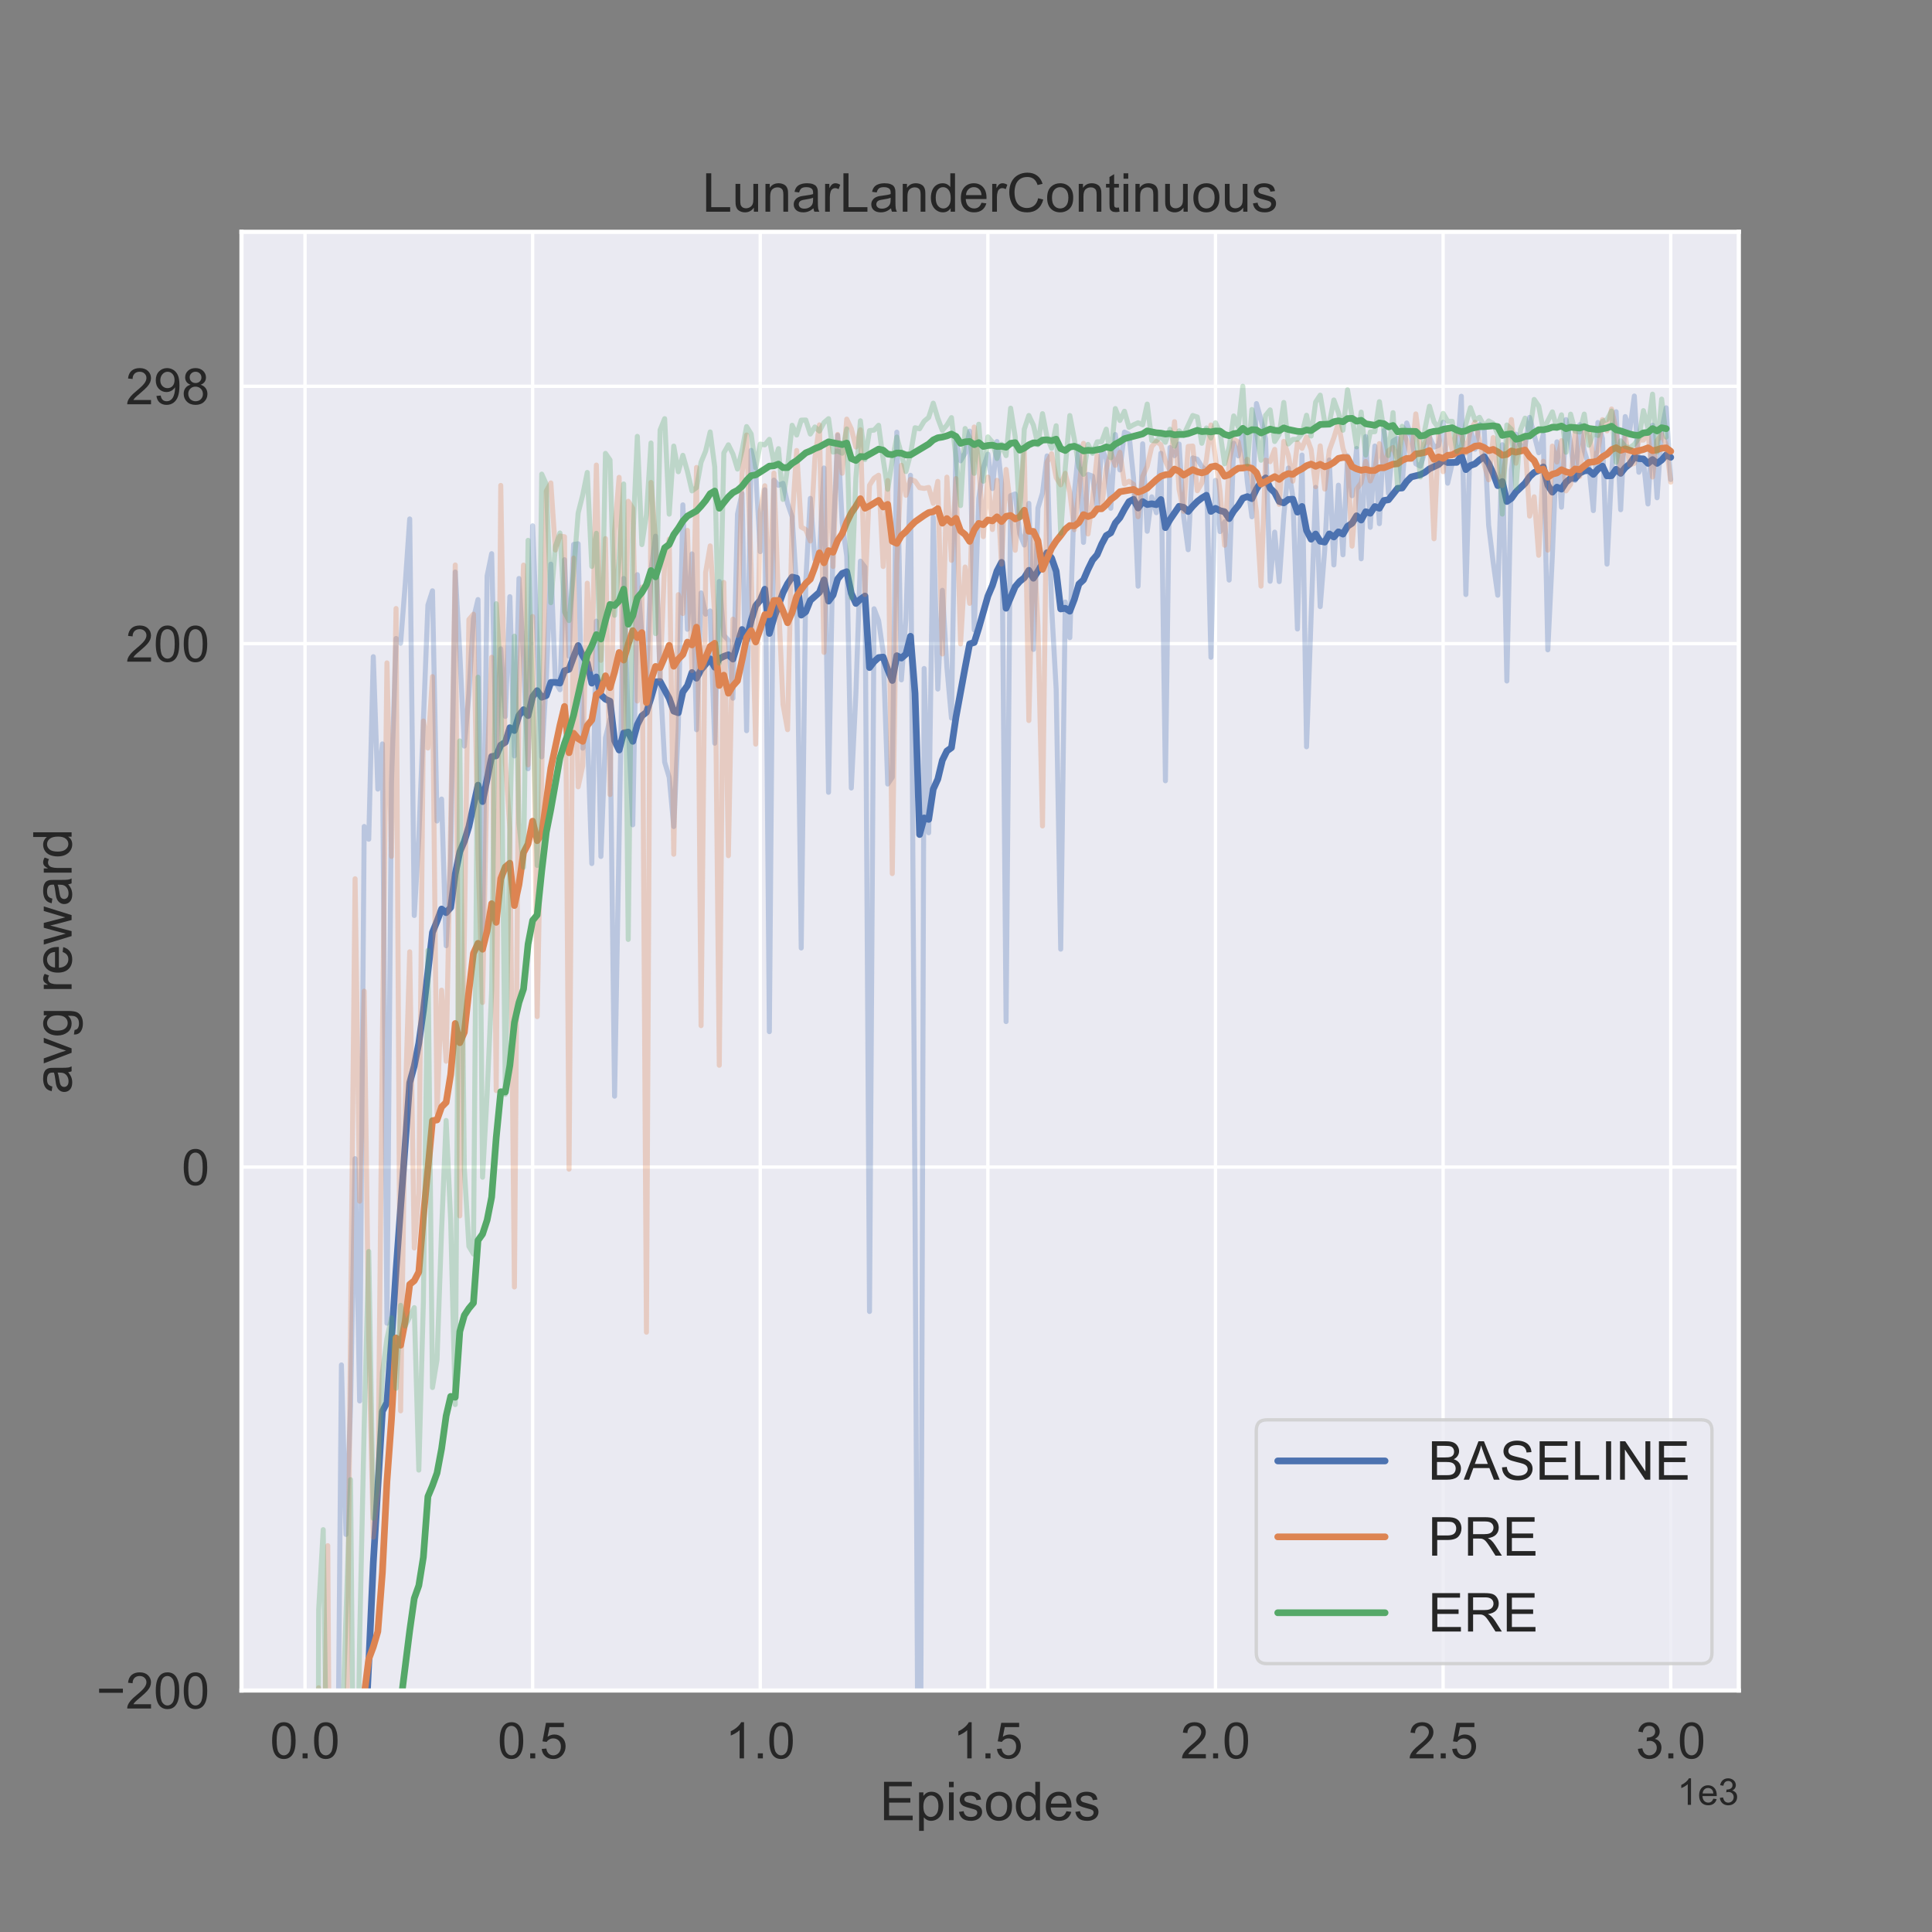 <?xml version="1.0" encoding="utf-8" standalone="no"?>
<!DOCTYPE svg PUBLIC "-//W3C//DTD SVG 1.1//EN"
  "http://www.w3.org/Graphics/SVG/1.1/DTD/svg11.dtd">
<!-- Created with matplotlib (https://matplotlib.org/) -->
<svg height="576pt" version="1.1" viewBox="0 0 576 576" width="576pt" xmlns="http://www.w3.org/2000/svg" xmlns:xlink="http://www.w3.org/1999/xlink">
 <rect x="0" y="0" width="576" height="576" fill="#808080" stroke="none"/>
 <defs>
  <style type="text/css">*{stroke-linecap:butt;stroke-linejoin:round;}</style>
 </defs>
 <g id="figure_1">
  <g id="patch_1">
   <path d="M 0 576 
L 576 576 
L 576 0 
L 0 0 
z
" style="fill:none;"/>
  </g>
  <g id="axes_1">
   <g id="patch_2">
    <path d="M 72 504 
L 518.4 504 
L 518.4 69.12 
L 72 69.12 
z
" style="fill:#eaeaf2;"/>
   </g>
   <g id="matplotlib.axis_1">
    <g id="xtick_1">
     <g id="line2d_1">
      <path clip-path="url(#p9c6b7e3c47)" d="M 90.934 504 
L 90.934 69.12 
" style="fill:none;stroke:#ffffff;stroke-linecap:round;"/>
     </g>
     <g id="text_1">
      <!-- 0.0 -->
      <g style="fill:#262626;" transform="translate(80.509 524.237)scale(0.15 -0.15)">
       <defs>
        <path d="M 4.156 35.297 
Q 4.156 48 6.766 55.734 
Q 9.375 63.484 14.516 67.672 
Q 19.672 71.875 27.484 71.875 
Q 33.25 71.875 37.594 69.547 
Q 41.938 67.234 44.766 62.859 
Q 47.609 58.5 49.219 52.219 
Q 50.828 45.953 50.828 35.297 
Q 50.828 22.703 48.234 14.969 
Q 45.656 7.234 40.5 3 
Q 35.359 -1.219 27.484 -1.219 
Q 17.141 -1.219 11.234 6.203 
Q 4.156 15.141 4.156 35.297 
z
M 13.188 35.297 
Q 13.188 17.672 17.312 11.828 
Q 21.438 6 27.484 6 
Q 33.547 6 37.672 11.859 
Q 41.797 17.719 41.797 35.297 
Q 41.797 52.984 37.672 58.781 
Q 33.547 64.594 27.391 64.594 
Q 21.344 64.594 17.719 59.469 
Q 13.188 52.938 13.188 35.297 
z
" id="ArialMT-48"/>
        <path d="M 9.078 0 
L 9.078 10.016 
L 19.094 10.016 
L 19.094 0 
z
" id="ArialMT-46"/>
       </defs>
       <use xlink:href="#ArialMT-48"/>
       <use x="55.615" xlink:href="#ArialMT-46"/>
       <use x="83.398" xlink:href="#ArialMT-48"/>
      </g>
     </g>
    </g>
    <g id="xtick_2">
     <g id="line2d_2">
      <path clip-path="url(#p9c6b7e3c47)" d="M 158.796 504 
L 158.796 69.12 
" style="fill:none;stroke:#ffffff;stroke-linecap:round;"/>
     </g>
     <g id="text_2">
      <!-- 0.5 -->
      <g style="fill:#262626;" transform="translate(148.371 524.237)scale(0.15 -0.15)">
       <defs>
        <path d="M 4.156 18.75 
L 13.375 19.531 
Q 14.406 12.797 18.141 9.391 
Q 21.875 6 27.156 6 
Q 33.5 6 37.891 10.781 
Q 42.281 15.578 42.281 23.484 
Q 42.281 31 38.062 35.344 
Q 33.844 39.703 27 39.703 
Q 22.75 39.703 19.328 37.766 
Q 15.922 35.844 13.969 32.766 
L 5.719 33.844 
L 12.641 70.609 
L 48.25 70.609 
L 48.25 62.203 
L 19.672 62.203 
L 15.828 42.969 
Q 22.266 47.469 29.344 47.469 
Q 38.719 47.469 45.156 40.969 
Q 51.609 34.469 51.609 24.266 
Q 51.609 14.547 45.953 7.469 
Q 39.062 -1.219 27.156 -1.219 
Q 17.391 -1.219 11.203 4.25 
Q 5.031 9.719 4.156 18.75 
z
" id="ArialMT-53"/>
       </defs>
       <use xlink:href="#ArialMT-48"/>
       <use x="55.615" xlink:href="#ArialMT-46"/>
       <use x="83.398" xlink:href="#ArialMT-53"/>
      </g>
     </g>
    </g>
    <g id="xtick_3">
     <g id="line2d_3">
      <path clip-path="url(#p9c6b7e3c47)" d="M 226.659 504 
L 226.659 69.12 
" style="fill:none;stroke:#ffffff;stroke-linecap:round;"/>
     </g>
     <g id="text_3">
      <!-- 1.0 -->
      <g style="fill:#262626;" transform="translate(216.234 524.237)scale(0.15 -0.15)">
       <defs>
        <path d="M 37.25 0 
L 28.469 0 
L 28.469 56 
Q 25.297 52.984 20.141 49.953 
Q 14.984 46.922 10.891 45.406 
L 10.891 53.906 
Q 18.266 57.375 23.781 62.297 
Q 29.297 67.234 31.594 71.875 
L 37.25 71.875 
z
" id="ArialMT-49"/>
       </defs>
       <use xlink:href="#ArialMT-49"/>
       <use x="55.615" xlink:href="#ArialMT-46"/>
       <use x="83.398" xlink:href="#ArialMT-48"/>
      </g>
     </g>
    </g>
    <g id="xtick_4">
     <g id="line2d_4">
      <path clip-path="url(#p9c6b7e3c47)" d="M 294.521 504 
L 294.521 69.12 
" style="fill:none;stroke:#ffffff;stroke-linecap:round;"/>
     </g>
     <g id="text_4">
      <!-- 1.5 -->
      <g style="fill:#262626;" transform="translate(284.096 524.237)scale(0.15 -0.15)">
       <use xlink:href="#ArialMT-49"/>
       <use x="55.615" xlink:href="#ArialMT-46"/>
       <use x="83.398" xlink:href="#ArialMT-53"/>
      </g>
     </g>
    </g>
    <g id="xtick_5">
     <g id="line2d_5">
      <path clip-path="url(#p9c6b7e3c47)" d="M 362.384 504 
L 362.384 69.12 
" style="fill:none;stroke:#ffffff;stroke-linecap:round;"/>
     </g>
     <g id="text_5">
      <!-- 2.0 -->
      <g style="fill:#262626;" transform="translate(351.959 524.237)scale(0.15 -0.15)">
       <defs>
        <path d="M 50.344 8.453 
L 50.344 0 
L 3.031 0 
Q 2.938 3.172 4.047 6.109 
Q 5.859 10.938 9.828 15.625 
Q 13.812 20.312 21.344 26.469 
Q 33.016 36.031 37.109 41.625 
Q 41.219 47.219 41.219 52.203 
Q 41.219 57.422 37.469 61 
Q 33.734 64.594 27.734 64.594 
Q 21.391 64.594 17.578 60.781 
Q 13.766 56.984 13.719 50.25 
L 4.688 51.172 
Q 5.609 61.281 11.656 66.578 
Q 17.719 71.875 27.938 71.875 
Q 38.234 71.875 44.234 66.156 
Q 50.25 60.453 50.25 52 
Q 50.25 47.703 48.484 43.547 
Q 46.734 39.406 42.656 34.812 
Q 38.578 30.219 29.109 22.219 
Q 21.188 15.578 18.938 13.203 
Q 16.703 10.844 15.234 8.453 
z
" id="ArialMT-50"/>
       </defs>
       <use xlink:href="#ArialMT-50"/>
       <use x="55.615" xlink:href="#ArialMT-46"/>
       <use x="83.398" xlink:href="#ArialMT-48"/>
      </g>
     </g>
    </g>
    <g id="xtick_6">
     <g id="line2d_6">
      <path clip-path="url(#p9c6b7e3c47)" d="M 430.247 504 
L 430.247 69.12 
" style="fill:none;stroke:#ffffff;stroke-linecap:round;"/>
     </g>
     <g id="text_6">
      <!-- 2.5 -->
      <g style="fill:#262626;" transform="translate(419.822 524.237)scale(0.15 -0.15)">
       <use xlink:href="#ArialMT-50"/>
       <use x="55.615" xlink:href="#ArialMT-46"/>
       <use x="83.398" xlink:href="#ArialMT-53"/>
      </g>
     </g>
    </g>
    <g id="xtick_7">
     <g id="line2d_7">
      <path clip-path="url(#p9c6b7e3c47)" d="M 498.109 504 
L 498.109 69.12 
" style="fill:none;stroke:#ffffff;stroke-linecap:round;"/>
     </g>
     <g id="text_7">
      <!-- 3.0 -->
      <g style="fill:#262626;" transform="translate(487.684 524.237)scale(0.15 -0.15)">
       <defs>
        <path d="M 4.203 18.891 
L 12.984 20.062 
Q 14.5 12.594 18.141 9.297 
Q 21.781 6 27 6 
Q 33.203 6 37.469 10.297 
Q 41.75 14.594 41.75 20.953 
Q 41.75 27 37.797 30.922 
Q 33.844 34.859 27.734 34.859 
Q 25.25 34.859 21.531 33.891 
L 22.516 41.609 
Q 23.391 41.5 23.922 41.5 
Q 29.547 41.5 34.031 44.422 
Q 38.531 47.359 38.531 53.469 
Q 38.531 58.297 35.25 61.469 
Q 31.984 64.656 26.812 64.656 
Q 21.688 64.656 18.266 61.422 
Q 14.844 58.203 13.875 51.766 
L 5.078 53.328 
Q 6.688 62.156 12.391 67.016 
Q 18.109 71.875 26.609 71.875 
Q 32.469 71.875 37.391 69.359 
Q 42.328 66.844 44.938 62.5 
Q 47.562 58.156 47.562 53.266 
Q 47.562 48.641 45.062 44.828 
Q 42.578 41.016 37.703 38.766 
Q 44.047 37.312 47.562 32.688 
Q 51.078 28.078 51.078 21.141 
Q 51.078 11.766 44.234 5.25 
Q 37.406 -1.266 26.953 -1.266 
Q 17.531 -1.266 11.297 4.344 
Q 5.078 9.969 4.203 18.891 
z
" id="ArialMT-51"/>
       </defs>
       <use xlink:href="#ArialMT-51"/>
       <use x="55.615" xlink:href="#ArialMT-46"/>
       <use x="83.398" xlink:href="#ArialMT-48"/>
      </g>
     </g>
    </g>
    <g id="text_8">
     <!-- Episodes -->
     <g style="fill:#262626;" transform="translate(262.291 542.67)scale(0.16 -0.16)">
      <defs>
       <path d="M 7.906 0 
L 7.906 71.578 
L 59.672 71.578 
L 59.672 63.141 
L 17.391 63.141 
L 17.391 41.219 
L 56.984 41.219 
L 56.984 32.812 
L 17.391 32.812 
L 17.391 8.453 
L 61.328 8.453 
L 61.328 0 
z
" id="ArialMT-69"/>
       <path d="M 6.594 -19.875 
L 6.594 51.859 
L 14.594 51.859 
L 14.594 45.125 
Q 17.438 49.078 21 51.047 
Q 24.562 53.031 29.641 53.031 
Q 36.281 53.031 41.359 49.609 
Q 46.438 46.188 49.016 39.953 
Q 51.609 33.734 51.609 26.312 
Q 51.609 18.359 48.75 11.984 
Q 45.906 5.609 40.453 2.219 
Q 35.016 -1.172 29 -1.172 
Q 24.609 -1.172 21.109 0.688 
Q 17.625 2.547 15.375 5.375 
L 15.375 -19.875 
z
M 14.547 25.641 
Q 14.547 15.625 18.594 10.844 
Q 22.656 6.062 28.422 6.062 
Q 34.281 6.062 38.453 11.016 
Q 42.625 15.969 42.625 26.375 
Q 42.625 36.281 38.547 41.203 
Q 34.469 46.141 28.812 46.141 
Q 23.188 46.141 18.859 40.891 
Q 14.547 35.641 14.547 25.641 
z
" id="ArialMT-112"/>
       <path d="M 6.641 61.469 
L 6.641 71.578 
L 15.438 71.578 
L 15.438 61.469 
z
M 6.641 0 
L 6.641 51.859 
L 15.438 51.859 
L 15.438 0 
z
" id="ArialMT-105"/>
       <path d="M 3.078 15.484 
L 11.766 16.844 
Q 12.5 11.625 15.844 8.844 
Q 19.188 6.062 25.203 6.062 
Q 31.25 6.062 34.172 8.516 
Q 37.109 10.984 37.109 14.312 
Q 37.109 17.281 34.516 19 
Q 32.719 20.172 25.531 21.969 
Q 15.875 24.422 12.141 26.203 
Q 8.406 27.984 6.469 31.125 
Q 4.547 34.281 4.547 38.094 
Q 4.547 41.547 6.125 44.5 
Q 7.719 47.469 10.453 49.422 
Q 12.5 50.922 16.031 51.969 
Q 19.578 53.031 23.641 53.031 
Q 29.734 53.031 34.344 51.266 
Q 38.969 49.516 41.156 46.5 
Q 43.359 43.5 44.188 38.484 
L 35.594 37.312 
Q 35.016 41.312 32.203 43.547 
Q 29.391 45.797 24.266 45.797 
Q 18.219 45.797 15.625 43.797 
Q 13.031 41.797 13.031 39.109 
Q 13.031 37.406 14.109 36.031 
Q 15.188 34.625 17.484 33.688 
Q 18.797 33.203 25.25 31.453 
Q 34.578 28.953 38.25 27.359 
Q 41.938 25.781 44.031 22.75 
Q 46.141 19.734 46.141 15.234 
Q 46.141 10.844 43.578 6.953 
Q 41.016 3.078 36.172 0.953 
Q 31.344 -1.172 25.25 -1.172 
Q 15.141 -1.172 9.844 3.031 
Q 4.547 7.234 3.078 15.484 
z
" id="ArialMT-115"/>
       <path d="M 3.328 25.922 
Q 3.328 40.328 11.328 47.266 
Q 18.016 53.031 27.641 53.031 
Q 38.328 53.031 45.109 46.016 
Q 51.906 39.016 51.906 26.656 
Q 51.906 16.656 48.906 10.906 
Q 45.906 5.172 40.156 2 
Q 34.422 -1.172 27.641 -1.172 
Q 16.75 -1.172 10.031 5.812 
Q 3.328 12.797 3.328 25.922 
z
M 12.359 25.922 
Q 12.359 15.969 16.703 11.016 
Q 21.047 6.062 27.641 6.062 
Q 34.188 6.062 38.531 11.031 
Q 42.875 16.016 42.875 26.219 
Q 42.875 35.844 38.5 40.797 
Q 34.125 45.75 27.641 45.75 
Q 21.047 45.75 16.703 40.812 
Q 12.359 35.891 12.359 25.922 
z
" id="ArialMT-111"/>
       <path d="M 40.234 0 
L 40.234 6.547 
Q 35.297 -1.172 25.734 -1.172 
Q 19.531 -1.172 14.328 2.25 
Q 9.125 5.672 6.266 11.797 
Q 3.422 17.922 3.422 25.875 
Q 3.422 33.641 6 39.969 
Q 8.594 46.297 13.766 49.656 
Q 18.953 53.031 25.344 53.031 
Q 30.031 53.031 33.688 51.047 
Q 37.359 49.078 39.656 45.906 
L 39.656 71.578 
L 48.391 71.578 
L 48.391 0 
z
M 12.453 25.875 
Q 12.453 15.922 16.641 10.984 
Q 20.844 6.062 26.562 6.062 
Q 32.328 6.062 36.344 10.766 
Q 40.375 15.484 40.375 25.141 
Q 40.375 35.797 36.266 40.766 
Q 32.172 45.75 26.172 45.75 
Q 20.312 45.75 16.375 40.969 
Q 12.453 36.188 12.453 25.875 
z
" id="ArialMT-100"/>
       <path d="M 42.094 16.703 
L 51.172 15.578 
Q 49.031 7.625 43.219 3.219 
Q 37.406 -1.172 28.375 -1.172 
Q 17 -1.172 10.328 5.828 
Q 3.656 12.844 3.656 25.484 
Q 3.656 38.578 10.391 45.797 
Q 17.141 53.031 27.875 53.031 
Q 38.281 53.031 44.875 45.953 
Q 51.469 38.875 51.469 26.031 
Q 51.469 25.25 51.422 23.688 
L 12.75 23.688 
Q 13.234 15.141 17.578 10.594 
Q 21.922 6.062 28.422 6.062 
Q 33.25 6.062 36.672 8.594 
Q 40.094 11.141 42.094 16.703 
z
M 13.234 30.906 
L 42.188 30.906 
Q 41.609 37.453 38.875 40.719 
Q 34.672 45.797 27.984 45.797 
Q 21.922 45.797 17.797 41.75 
Q 13.672 37.703 13.234 30.906 
z
" id="ArialMT-101"/>
      </defs>
      <use xlink:href="#ArialMT-69"/>
      <use x="66.699" xlink:href="#ArialMT-112"/>
      <use x="122.314" xlink:href="#ArialMT-105"/>
      <use x="144.531" xlink:href="#ArialMT-115"/>
      <use x="194.531" xlink:href="#ArialMT-111"/>
      <use x="250.146" xlink:href="#ArialMT-100"/>
      <use x="305.762" xlink:href="#ArialMT-101"/>
      <use x="361.377" xlink:href="#ArialMT-115"/>
     </g>
    </g>
    <g id="text_9">
     <!-- 1e3 -->
     <g style="fill:#262626;" transform="translate(500.049 538.092)scale(0.11 -0.11)">
      <use xlink:href="#ArialMT-49"/>
      <use x="55.615" xlink:href="#ArialMT-101"/>
      <use x="111.23" xlink:href="#ArialMT-51"/>
     </g>
    </g>
   </g>
   <g id="matplotlib.axis_2">
    <g id="ytick_1">
     <g id="line2d_8">
      <path clip-path="url(#p9c6b7e3c47)" d="M 72 504 
L 518.4 504 
" style="fill:none;stroke:#ffffff;stroke-linecap:round;"/>
     </g>
     <g id="text_10">
      <!-- −200 -->
      <g style="fill:#262626;" transform="translate(28.715 509.368)scale(0.15 -0.15)">
       <defs>
        <path d="M 52.828 31.203 
L 5.562 31.203 
L 5.562 39.406 
L 52.828 39.406 
z
" id="ArialMT-8722"/>
       </defs>
       <use xlink:href="#ArialMT-8722"/>
       <use x="58.398" xlink:href="#ArialMT-50"/>
       <use x="114.014" xlink:href="#ArialMT-48"/>
       <use x="169.629" xlink:href="#ArialMT-48"/>
      </g>
     </g>
    </g>
    <g id="ytick_2">
     <g id="line2d_9">
      <path clip-path="url(#p9c6b7e3c47)" d="M 72 347.949 
L 518.4 347.949 
" style="fill:none;stroke:#ffffff;stroke-linecap:round;"/>
     </g>
     <g id="text_11">
      <!-- 0 -->
      <g style="fill:#262626;" transform="translate(54.159 353.317)scale(0.15 -0.15)">
       <use xlink:href="#ArialMT-48"/>
      </g>
     </g>
    </g>
    <g id="ytick_3">
     <g id="line2d_10">
      <path clip-path="url(#p9c6b7e3c47)" d="M 72 191.898 
L 518.4 191.898 
" style="fill:none;stroke:#ffffff;stroke-linecap:round;"/>
     </g>
     <g id="text_12">
      <!-- 200 -->
      <g style="fill:#262626;" transform="translate(37.476 197.266)scale(0.15 -0.15)">
       <use xlink:href="#ArialMT-50"/>
       <use x="55.615" xlink:href="#ArialMT-48"/>
       <use x="111.23" xlink:href="#ArialMT-48"/>
      </g>
     </g>
    </g>
    <g id="ytick_4">
     <g id="line2d_11">
      <path clip-path="url(#p9c6b7e3c47)" d="M 72 115.156 
L 518.4 115.156 
" style="fill:none;stroke:#ffffff;stroke-linecap:round;"/>
     </g>
     <g id="text_13">
      <!-- 298 -->
      <g style="fill:#262626;" transform="translate(37.476 120.524)scale(0.15 -0.15)">
       <defs>
        <path d="M 5.469 16.547 
L 13.922 17.328 
Q 14.984 11.375 18.016 8.688 
Q 21.047 6 25.781 6 
Q 29.828 6 32.875 7.859 
Q 35.938 9.719 37.891 12.812 
Q 39.844 15.922 41.156 21.188 
Q 42.484 26.469 42.484 31.938 
Q 42.484 32.516 42.438 33.688 
Q 39.797 29.5 35.234 26.875 
Q 30.672 24.266 25.344 24.266 
Q 16.453 24.266 10.297 30.703 
Q 4.156 37.156 4.156 47.703 
Q 4.156 58.594 10.578 65.234 
Q 17 71.875 26.656 71.875 
Q 33.641 71.875 39.422 68.109 
Q 45.219 64.359 48.219 57.391 
Q 51.219 50.438 51.219 37.25 
Q 51.219 23.531 48.234 15.406 
Q 45.266 7.281 39.375 3.031 
Q 33.5 -1.219 25.594 -1.219 
Q 17.188 -1.219 11.859 3.438 
Q 6.547 8.109 5.469 16.547 
z
M 41.453 48.141 
Q 41.453 55.719 37.422 60.156 
Q 33.406 64.594 27.734 64.594 
Q 21.875 64.594 17.531 59.812 
Q 13.188 55.031 13.188 47.406 
Q 13.188 40.578 17.312 36.297 
Q 21.438 32.031 27.484 32.031 
Q 33.594 32.031 37.516 36.297 
Q 41.453 40.578 41.453 48.141 
z
" id="ArialMT-57"/>
        <path d="M 17.672 38.812 
Q 12.203 40.828 9.562 44.531 
Q 6.938 48.25 6.938 53.422 
Q 6.938 61.234 12.547 66.547 
Q 18.172 71.875 27.484 71.875 
Q 36.859 71.875 42.578 66.422 
Q 48.297 60.984 48.297 53.172 
Q 48.297 48.188 45.672 44.5 
Q 43.062 40.828 37.75 38.812 
Q 44.344 36.672 47.781 31.875 
Q 51.219 27.094 51.219 20.453 
Q 51.219 11.281 44.719 5.031 
Q 38.234 -1.219 27.641 -1.219 
Q 17.047 -1.219 10.547 5.047 
Q 4.047 11.328 4.047 20.703 
Q 4.047 27.688 7.594 32.391 
Q 11.141 37.109 17.672 38.812 
z
M 15.922 53.719 
Q 15.922 48.641 19.188 45.406 
Q 22.469 42.188 27.688 42.188 
Q 32.766 42.188 36.016 45.375 
Q 39.266 48.578 39.266 53.219 
Q 39.266 58.062 35.906 61.359 
Q 32.562 64.656 27.594 64.656 
Q 22.562 64.656 19.234 61.422 
Q 15.922 58.203 15.922 53.719 
z
M 13.094 20.656 
Q 13.094 16.891 14.875 13.375 
Q 16.656 9.859 20.172 7.922 
Q 23.688 6 27.734 6 
Q 34.031 6 38.125 10.047 
Q 42.234 14.109 42.234 20.359 
Q 42.234 26.703 38.016 30.859 
Q 33.797 35.016 27.438 35.016 
Q 21.234 35.016 17.156 30.906 
Q 13.094 26.812 13.094 20.656 
z
" id="ArialMT-56"/>
       </defs>
       <use xlink:href="#ArialMT-50"/>
       <use x="55.615" xlink:href="#ArialMT-57"/>
       <use x="111.23" xlink:href="#ArialMT-56"/>
      </g>
     </g>
    </g>
    <g id="text_14">
     <!-- avg reward -->
     <g style="fill:#262626;" transform="translate(21.347 326.131)rotate(-90)scale(0.16 -0.16)">
      <defs>
       <path d="M 40.438 6.391 
Q 35.547 2.25 31.031 0.531 
Q 26.516 -1.172 21.344 -1.172 
Q 12.797 -1.172 8.203 3 
Q 3.609 7.172 3.609 13.672 
Q 3.609 17.484 5.344 20.625 
Q 7.078 23.781 9.891 25.688 
Q 12.703 27.594 16.219 28.562 
Q 18.797 29.25 24.031 29.891 
Q 34.672 31.156 39.703 32.906 
Q 39.75 34.719 39.75 35.203 
Q 39.75 40.578 37.25 42.781 
Q 33.891 45.75 27.25 45.75 
Q 21.047 45.75 18.094 43.578 
Q 15.141 41.406 13.719 35.891 
L 5.125 37.062 
Q 6.297 42.578 8.984 45.969 
Q 11.672 49.359 16.75 51.188 
Q 21.828 53.031 28.516 53.031 
Q 35.156 53.031 39.297 51.469 
Q 43.453 49.906 45.406 47.531 
Q 47.359 45.172 48.141 41.547 
Q 48.578 39.312 48.578 33.453 
L 48.578 21.734 
Q 48.578 9.469 49.141 6.219 
Q 49.703 2.984 51.375 0 
L 42.188 0 
Q 40.828 2.734 40.438 6.391 
z
M 39.703 26.031 
Q 34.906 24.078 25.344 22.703 
Q 19.922 21.922 17.672 20.938 
Q 15.438 19.969 14.203 18.094 
Q 12.984 16.219 12.984 13.922 
Q 12.984 10.406 15.641 8.062 
Q 18.312 5.719 23.438 5.719 
Q 28.516 5.719 32.469 7.938 
Q 36.422 10.156 38.281 14.016 
Q 39.703 17 39.703 22.797 
z
" id="ArialMT-97"/>
       <path d="M 21 0 
L 1.266 51.859 
L 10.547 51.859 
L 21.688 20.797 
Q 23.484 15.766 25 10.359 
Q 26.172 14.453 28.266 20.219 
L 39.797 51.859 
L 48.828 51.859 
L 29.203 0 
z
" id="ArialMT-118"/>
       <path d="M 4.984 -4.297 
L 13.531 -5.562 
Q 14.062 -9.516 16.5 -11.328 
Q 19.781 -13.766 25.438 -13.766 
Q 31.547 -13.766 34.859 -11.328 
Q 38.188 -8.891 39.359 -4.5 
Q 40.047 -1.812 39.984 6.781 
Q 34.234 0 25.641 0 
Q 14.938 0 9.078 7.719 
Q 3.219 15.438 3.219 26.219 
Q 3.219 33.641 5.906 39.906 
Q 8.594 46.188 13.688 49.609 
Q 18.797 53.031 25.688 53.031 
Q 34.859 53.031 40.828 45.609 
L 40.828 51.859 
L 48.922 51.859 
L 48.922 7.031 
Q 48.922 -5.078 46.453 -10.125 
Q 44 -15.188 38.641 -18.109 
Q 33.297 -21.047 25.484 -21.047 
Q 16.219 -21.047 10.5 -16.875 
Q 4.781 -12.703 4.984 -4.297 
z
M 12.25 26.859 
Q 12.25 16.656 16.297 11.969 
Q 20.359 7.281 26.469 7.281 
Q 32.516 7.281 36.609 11.938 
Q 40.719 16.609 40.719 26.562 
Q 40.719 36.078 36.5 40.906 
Q 32.281 45.75 26.312 45.75 
Q 20.453 45.75 16.344 40.984 
Q 12.25 36.234 12.25 26.859 
z
" id="ArialMT-103"/>
       <path id="ArialMT-32"/>
       <path d="M 6.5 0 
L 6.5 51.859 
L 14.406 51.859 
L 14.406 44 
Q 17.438 49.516 20 51.266 
Q 22.562 53.031 25.641 53.031 
Q 30.078 53.031 34.672 50.203 
L 31.641 42.047 
Q 28.422 43.953 25.203 43.953 
Q 22.312 43.953 20.016 42.219 
Q 17.719 40.484 16.75 37.406 
Q 15.281 32.719 15.281 27.156 
L 15.281 0 
z
" id="ArialMT-114"/>
       <path d="M 16.156 0 
L 0.297 51.859 
L 9.375 51.859 
L 17.625 21.922 
L 20.703 10.797 
Q 20.906 11.625 23.391 21.484 
L 31.641 51.859 
L 40.672 51.859 
L 48.438 21.781 
L 51.031 11.859 
L 54 21.875 
L 62.891 51.859 
L 71.438 51.859 
L 55.219 0 
L 46.094 0 
L 37.844 31.062 
L 35.844 39.891 
L 25.344 0 
z
" id="ArialMT-119"/>
      </defs>
      <use xlink:href="#ArialMT-97"/>
      <use x="55.615" xlink:href="#ArialMT-118"/>
      <use x="105.615" xlink:href="#ArialMT-103"/>
      <use x="161.23" xlink:href="#ArialMT-32"/>
      <use x="189.014" xlink:href="#ArialMT-114"/>
      <use x="222.314" xlink:href="#ArialMT-101"/>
      <use x="277.93" xlink:href="#ArialMT-119"/>
      <use x="350.146" xlink:href="#ArialMT-97"/>
      <use x="405.762" xlink:href="#ArialMT-114"/>
      <use x="439.062" xlink:href="#ArialMT-100"/>
     </g>
    </g>
   </g>
   <g id="line2d_12">
    <path clip-path="url(#p9c6b7e3c47)" d="M 95.424 577 
L 96.363 527.786 
L 97.72 517.19 
L 99.077 530.589 
L 100.434 564.455 
L 101.792 406.934 
L 103.149 457.47 
L 104.506 419.367 
L 105.863 345.438 
L 107.221 417.677 
L 108.578 246.401 
L 109.935 250.211 
L 111.292 195.783 
L 112.65 235.262 
L 114.007 221.784 
L 115.364 394.503 
L 116.721 233.16 
L 118.079 190.362 
L 119.436 191.773 
L 120.793 174.393 
L 122.15 154.714 
L 123.508 272.943 
L 124.865 249.654 
L 127.579 180.38 
L 128.937 176.137 
L 130.294 244.771 
L 131.651 238.221 
L 133.008 281.955 
L 134.366 256.76 
L 135.723 170.533 
L 137.08 194.613 
L 138.437 222.435 
L 139.795 206.959 
L 141.152 184.431 
L 142.509 178.751 
L 143.866 283.075 
L 145.224 171.719 
L 146.581 165.069 
L 147.938 223.541 
L 149.295 193.445 
L 150.653 213.603 
L 152.01 177.885 
L 153.367 225.376 
L 154.724 172.471 
L 156.082 196.469 
L 157.439 229.201 
L 158.796 156.756 
L 161.511 225.644 
L 162.868 202.793 
L 164.225 168.195 
L 165.582 203.285 
L 166.94 205.638 
L 168.297 166.866 
L 169.654 195.677 
L 171.011 162.328 
L 172.369 162.127 
L 173.726 223.071 
L 175.083 217.327 
L 176.44 257.459 
L 177.798 185.172 
L 179.155 255.343 
L 180.512 219.972 
L 181.87 214.469 
L 183.227 326.815 
L 185.941 172.447 
L 187.299 216.058 
L 188.656 245.908 
L 190.013 171.332 
L 191.37 189.674 
L 192.728 202.812 
L 194.085 169.906 
L 195.442 159.844 
L 196.799 202.358 
L 198.157 227.207 
L 199.514 231.745 
L 200.871 246.422 
L 202.228 216.772 
L 203.586 150.513 
L 204.943 187.613 
L 206.3 165.127 
L 207.657 217.552 
L 209.015 176.762 
L 210.372 183.115 
L 211.729 182.141 
L 213.086 221.576 
L 214.444 173.35 
L 215.801 189.407 
L 217.158 190.874 
L 218.515 208.171 
L 219.873 153.258 
L 221.23 147.161 
L 222.587 217.851 
L 223.944 134.27 
L 225.302 140.277 
L 226.659 164.47 
L 228.016 146.012 
L 229.373 307.579 
L 230.731 143.124 
L 232.088 144.705 
L 233.445 144.099 
L 234.802 150.091 
L 236.16 154.066 
L 237.517 175.258 
L 238.874 282.635 
L 240.231 173.254 
L 241.589 148.584 
L 242.946 166.789 
L 244.303 165.873 
L 245.66 139.516 
L 247.018 236.214 
L 248.375 161.043 
L 249.732 129.768 
L 251.089 155.863 
L 252.447 165.844 
L 253.804 234.94 
L 255.161 207.051 
L 256.518 167.297 
L 257.876 169.077 
L 259.233 391.005 
L 260.59 181.492 
L 261.947 185.041 
L 263.305 194.49 
L 264.662 233.749 
L 266.019 231.735 
L 267.376 128.848 
L 268.734 202.701 
L 270.091 184.441 
L 271.448 141.705 
L 272.805 359.874 
L 273.906 577 
M 274.323 577 
L 275.52 199.299 
L 276.877 248.281 
L 278.234 154.193 
L 279.592 205.43 
L 280.949 175.989 
L 282.306 198.943 
L 283.663 214.073 
L 285.021 131.296 
L 286.378 137.388 
L 287.735 135.053 
L 289.092 128.541 
L 290.45 187.786 
L 291.807 148.569 
L 293.164 139.436 
L 294.521 135.381 
L 295.879 145.655 
L 297.236 131.632 
L 298.593 144.257 
L 299.95 304.56 
L 301.308 147.777 
L 302.665 147.265 
L 304.022 159.129 
L 305.379 162.496 
L 306.737 150.069 
L 308.094 193.619 
L 309.451 151.49 
L 310.808 146.971 
L 312.166 135.92 
L 313.523 180.934 
L 314.88 205.416 
L 316.237 282.975 
L 317.595 179.484 
L 318.952 190.11 
L 320.309 146.942 
L 321.666 133.012 
L 323.024 161.715 
L 324.381 141.446 
L 325.738 141.959 
L 327.095 151.272 
L 328.453 133.669 
L 329.81 136.761 
L 331.167 151.538 
L 332.524 129.554 
L 333.882 140.103 
L 335.239 128.821 
L 336.596 129.472 
L 337.953 142.571 
L 339.311 174.76 
L 340.668 132.314 
L 342.025 158.386 
L 343.382 148.121 
L 344.74 152.851 
L 346.097 135.128 
L 347.454 232.775 
L 348.811 133.433 
L 350.169 135.848 
L 351.526 132.377 
L 352.883 153.89 
L 354.24 163.881 
L 355.598 136.526 
L 356.955 136.922 
L 358.312 139.104 
L 359.669 140.271 
L 361.027 195.959 
L 362.384 143.202 
L 363.741 158.489 
L 365.098 155.572 
L 366.456 172.94 
L 367.813 132.129 
L 369.17 135.905 
L 370.527 128.88 
L 371.885 143.696 
L 373.242 154.086 
L 374.599 120.32 
L 375.956 125.18 
L 377.314 130.879 
L 378.671 173.295 
L 380.028 158.641 
L 381.385 173.393 
L 382.743 153.728 
L 384.1 139.53 
L 385.457 148.153 
L 386.814 187.53 
L 388.172 135.667 
L 389.529 222.644 
L 392.243 145.301 
L 393.601 180.854 
L 394.958 163.818 
L 396.315 137.141 
L 397.672 168.424 
L 399.03 144.649 
L 400.387 165.407 
L 401.744 135.913 
L 403.101 147.8 
L 404.459 133.699 
L 405.816 166.596 
L 407.173 130.155 
L 408.53 157.215 
L 409.888 132.964 
L 411.245 156.123 
L 412.602 128.324 
L 413.96 147.102 
L 415.317 131.481 
L 416.674 130.673 
L 418.031 144.582 
L 419.389 126.109 
L 420.746 129.99 
L 422.103 138.258 
L 423.46 138.986 
L 426.175 130.306 
L 427.532 133.296 
L 428.889 132.807 
L 430.247 125.877 
L 431.604 144.064 
L 432.961 138.136 
L 434.318 137.066 
L 435.676 118.13 
L 437.033 177.256 
L 438.39 127.673 
L 439.747 133.932 
L 441.105 126.536 
L 442.462 127.677 
L 443.819 156.571 
L 445.176 167.682 
L 446.534 177.461 
L 447.891 132.578 
L 449.248 203.029 
L 450.605 140.118 
L 451.963 129.432 
L 453.32 132.953 
L 454.677 133.158 
L 456.034 124.443 
L 458.749 134.98 
L 460.106 129.542 
L 461.463 193.738 
L 462.821 165.453 
L 464.178 131.727 
L 465.535 151.21 
L 466.892 125.102 
L 468.25 132.128 
L 469.607 143.255 
L 470.964 126.621 
L 472.321 134.369 
L 473.679 138.805 
L 475.036 152.233 
L 476.393 125.962 
L 477.75 130.732 
L 479.108 168.192 
L 480.465 141.188 
L 481.822 122.744 
L 483.179 151.97 
L 484.537 124.196 
L 485.894 128.252 
L 487.251 118.068 
L 488.608 140.799 
L 489.966 137.451 
L 491.323 150.25 
L 492.68 126.761 
L 494.037 148.4 
L 495.395 128.283 
L 496.752 121.578 
L 498.109 142.966 
L 498.109 142.966 
" style="fill:none;stroke:#4c72b0;stroke-linecap:round;stroke-opacity:0.3;stroke-width:1.5;"/>
   </g>
   <g id="line2d_13">
    <path clip-path="url(#p9c6b7e3c47)" d="M 105.438 577 
L 105.863 569.203 
L 107.221 554.05 
L 108.578 523.285 
L 109.935 495.978 
L 111.292 465.958 
L 114.007 420.778 
L 115.364 418.151 
L 116.721 399.652 
L 118.079 378.723 
L 122.15 322.789 
L 123.508 317.805 
L 124.865 310.99 
L 126.222 301.387 
L 128.937 277.971 
L 130.294 274.651 
L 131.651 271.008 
L 133.008 272.103 
L 134.366 270.568 
L 135.723 260.565 
L 137.08 253.97 
L 138.437 250.816 
L 139.795 246.43 
L 142.509 234.083 
L 143.866 238.982 
L 146.581 225.537 
L 147.938 225.337 
L 149.295 222.148 
L 150.653 221.294 
L 152.01 216.953 
L 153.367 217.795 
L 154.724 213.263 
L 156.082 211.583 
L 157.439 213.345 
L 158.796 207.686 
L 160.153 205.908 
L 161.511 207.882 
L 162.868 207.373 
L 164.225 203.455 
L 165.582 203.438 
L 166.94 203.658 
L 168.297 199.979 
L 169.654 199.549 
L 171.011 195.827 
L 172.369 192.457 
L 173.726 195.518 
L 175.083 197.699 
L 176.44 203.675 
L 177.798 201.825 
L 179.155 207.177 
L 180.512 208.456 
L 181.87 209.057 
L 183.227 220.833 
L 184.584 223.617 
L 185.941 218.5 
L 187.299 218.256 
L 188.656 221.021 
L 190.013 216.052 
L 191.37 213.414 
L 192.728 212.354 
L 194.085 208.109 
L 195.442 203.283 
L 196.799 203.19 
L 199.514 208.207 
L 200.871 212.029 
L 202.228 212.503 
L 203.586 206.304 
L 204.943 204.435 
L 206.3 200.504 
L 207.657 202.209 
L 209.015 199.664 
L 211.729 196.422 
L 213.086 198.938 
L 214.444 196.379 
L 215.801 195.682 
L 217.158 195.201 
L 218.515 196.498 
L 221.23 187.673 
L 222.587 190.691 
L 223.944 185.048 
L 225.302 180.571 
L 226.659 178.961 
L 228.016 175.666 
L 229.373 188.858 
L 230.731 184.284 
L 233.445 176.704 
L 234.802 174.042 
L 236.16 172.045 
L 237.517 172.366 
L 238.874 183.393 
L 240.231 182.379 
L 241.589 179 
L 244.303 176.588 
L 245.66 172.881 
L 247.018 179.214 
L 248.375 177.397 
L 249.732 172.634 
L 251.089 170.957 
L 252.447 170.446 
L 253.804 176.895 
L 255.161 179.911 
L 256.518 178.649 
L 257.876 177.692 
L 259.233 199.023 
L 260.59 197.27 
L 261.947 196.047 
L 263.305 195.892 
L 264.662 199.677 
L 266.019 202.883 
L 267.376 195.48 
L 268.734 196.202 
L 270.091 195.026 
L 271.448 189.694 
L 272.805 206.712 
L 274.163 248.803 
L 275.52 243.853 
L 276.877 244.296 
L 278.234 235.285 
L 279.592 232.3 
L 280.949 226.669 
L 282.306 223.896 
L 283.663 222.914 
L 285.021 213.752 
L 287.735 199.009 
L 289.092 191.962 
L 290.45 191.545 
L 291.807 187.247 
L 294.521 177.758 
L 295.879 174.547 
L 297.236 170.256 
L 298.593 167.656 
L 299.95 181.346 
L 302.665 174.917 
L 304.022 173.338 
L 305.379 172.254 
L 306.737 170.035 
L 308.094 172.394 
L 309.451 170.303 
L 310.808 167.97 
L 312.166 164.765 
L 313.523 166.382 
L 314.88 170.285 
L 316.237 181.554 
L 317.595 181.347 
L 318.952 182.224 
L 320.309 178.695 
L 321.666 174.127 
L 323.024 172.886 
L 324.381 169.742 
L 325.738 166.964 
L 327.095 165.394 
L 328.453 162.222 
L 329.81 159.676 
L 331.167 158.862 
L 332.524 155.931 
L 333.882 154.349 
L 335.239 151.796 
L 336.596 149.563 
L 337.953 148.864 
L 339.311 151.454 
L 340.668 149.54 
L 342.025 150.424 
L 343.382 150.194 
L 344.74 150.46 
L 346.097 148.927 
L 347.454 157.311 
L 348.811 154.924 
L 351.526 150.952 
L 352.883 151.246 
L 354.24 152.509 
L 355.598 150.911 
L 356.955 149.512 
L 358.312 148.471 
L 359.669 147.651 
L 361.027 152.482 
L 362.384 151.554 
L 363.741 152.247 
L 365.098 152.58 
L 366.456 154.616 
L 367.813 152.367 
L 369.17 150.721 
L 370.527 148.537 
L 371.885 148.053 
L 373.242 148.656 
L 374.599 145.822 
L 375.956 143.758 
L 377.314 142.47 
L 378.671 145.553 
L 380.028 146.862 
L 381.385 149.515 
L 382.743 149.936 
L 384.1 148.895 
L 385.457 148.821 
L 386.814 152.692 
L 388.172 150.99 
L 389.529 158.155 
L 390.886 160.757 
L 392.243 159.211 
L 393.601 161.375 
L 394.958 161.62 
L 396.315 159.172 
L 397.672 160.097 
L 399.03 158.552 
L 400.387 159.238 
L 401.744 156.905 
L 403.101 155.995 
L 404.459 153.765 
L 405.816 155.048 
L 407.173 152.559 
L 408.53 153.025 
L 409.888 151.018 
L 411.245 151.529 
L 412.602 149.208 
L 413.96 148.998 
L 416.674 145.589 
L 418.031 145.488 
L 419.389 143.55 
L 420.746 142.194 
L 423.46 141.519 
L 424.818 140.815 
L 426.175 139.764 
L 428.889 138.487 
L 430.247 137.226 
L 431.604 137.909 
L 434.318 137.846 
L 435.676 135.874 
L 437.033 140.012 
L 438.39 138.778 
L 439.747 138.294 
L 441.105 137.118 
L 442.462 136.174 
L 443.819 138.214 
L 445.176 141.16 
L 446.534 144.791 
L 447.891 143.569 
L 449.248 149.515 
L 450.605 148.576 
L 451.963 146.661 
L 454.677 144.077 
L 456.034 142.114 
L 457.392 140.862 
L 458.749 140.274 
L 460.106 139.201 
L 461.463 144.655 
L 462.821 146.734 
L 464.178 145.234 
L 465.535 145.831 
L 466.892 143.758 
L 468.25 142.595 
L 469.607 142.661 
L 470.964 141.057 
L 472.321 140.388 
L 473.679 140.23 
L 475.036 141.43 
L 476.393 139.884 
L 477.75 138.968 
L 479.108 141.891 
L 480.465 141.82 
L 481.822 139.913 
L 483.179 141.118 
L 484.537 139.426 
L 485.894 138.309 
L 487.251 136.285 
L 488.608 136.736 
L 489.966 136.808 
L 491.323 138.152 
L 492.68 137.013 
L 494.037 138.151 
L 495.395 137.165 
L 496.752 135.606 
L 498.109 136.342 
L 498.109 136.342 
" style="fill:none;stroke:#4c72b0;stroke-linecap:round;stroke-width:2;"/>
   </g>
   <g id="line2d_14">
    <path clip-path="url(#p9c6b7e3c47)" d="M 94.573 577 
L 95.005 503.192 
L 96.363 539.813 
L 97.72 460.815 
L 98.485 577 
M 100.126 577 
L 100.434 550.524 
L 100.648 577 
M 102.921 577 
L 103.149 548.366 
L 104.506 396.29 
L 105.863 261.993 
L 107.221 358.119 
L 108.578 295.499 
L 109.935 398.894 
L 111.292 458.289 
L 112.65 445.085 
L 114.007 310.408 
L 115.364 197.628 
L 116.721 255.322 
L 118.079 181.422 
L 119.436 420.635 
L 120.793 329.774 
L 122.15 283.766 
L 123.508 372.071 
L 124.865 355.742 
L 126.222 214.962 
L 127.579 223.016 
L 128.937 201.728 
L 130.294 331.925 
L 131.651 295.198 
L 133.008 316.396 
L 134.366 245.35 
L 135.723 168.443 
L 137.08 362.508 
L 138.437 279.667 
L 139.795 184.704 
L 141.152 183.113 
L 142.509 254.447 
L 143.866 298.874 
L 145.224 228.745 
L 146.581 195.955 
L 147.938 325.129 
L 149.295 144.722 
L 150.653 227.05 
L 152.01 247.187 
L 153.367 383.692 
L 154.724 207.581 
L 156.082 168.477 
L 157.439 228.031 
L 158.796 183.797 
L 160.153 303.092 
L 161.511 231.233 
L 162.868 146.401 
L 164.225 143.978 
L 165.582 163.982 
L 166.94 159.801 
L 168.297 160.021 
L 169.654 348.569 
L 171.011 166.391 
L 172.369 234.582 
L 173.726 228.371 
L 175.083 173.867 
L 176.44 199.513 
L 177.798 138.65 
L 179.155 196.88 
L 180.512 160.577 
L 181.87 236.896 
L 183.227 158.268 
L 184.584 142.316 
L 185.941 217.099 
L 187.299 149.442 
L 188.656 151.559 
L 190.013 209.009 
L 191.37 175.048 
L 192.728 397.175 
L 194.085 143.832 
L 195.442 160.82 
L 196.799 202.353 
L 198.157 167.725 
L 199.514 160.739 
L 200.871 254.686 
L 202.228 177.294 
L 203.586 182.918 
L 204.943 158.124 
L 206.3 199.913 
L 207.657 139.356 
L 209.015 305.781 
L 210.372 170.697 
L 211.729 162.751 
L 213.086 183.291 
L 214.444 317.599 
L 215.801 173.656 
L 217.158 255.105 
L 218.515 184.589 
L 219.873 189.421 
L 221.23 141.152 
L 222.587 129.696 
L 223.944 169.592 
L 225.302 221.856 
L 226.659 152.405 
L 228.016 144.82 
L 229.373 183.278 
L 230.731 141.046 
L 232.088 178.963 
L 233.445 210.059 
L 234.802 217.539 
L 236.16 155.131 
L 237.517 134.304 
L 238.874 157.121 
L 240.231 157.902 
L 241.589 161.292 
L 242.946 136.587 
L 244.303 126.676 
L 245.66 194.503 
L 247.018 131.598 
L 248.375 168.892 
L 249.732 129.51 
L 251.089 141.09 
L 252.447 124.958 
L 253.804 127.828 
L 255.161 133.276 
L 256.518 128.128 
L 257.876 177.248 
L 259.233 144.687 
L 260.59 142.565 
L 261.947 141.68 
L 263.305 168.902 
L 264.662 143.248 
L 266.019 260.455 
L 267.376 167.686 
L 268.734 138.7 
L 270.091 147.662 
L 271.448 142.893 
L 272.805 143.432 
L 274.163 145.403 
L 275.52 145.618 
L 276.877 145.325 
L 278.234 150.069 
L 279.592 143.514 
L 280.949 194.974 
L 282.306 142.258 
L 283.663 167.066 
L 285.021 142.677 
L 286.378 191.966 
L 287.735 169.047 
L 289.092 179.89 
L 290.45 127.308 
L 291.807 138.382 
L 293.164 159.981 
L 294.521 142.232 
L 295.879 157.87 
L 297.236 143.193 
L 298.593 168.19 
L 299.95 139.952 
L 301.308 151.362 
L 302.665 164.06 
L 305.379 134.279 
L 306.737 214.821 
L 308.094 158.718 
L 309.451 186.577 
L 310.808 246.252 
L 312.166 137.744 
L 313.523 135.276 
L 314.88 142.38 
L 316.237 144.551 
L 317.595 141.104 
L 318.952 146.779 
L 320.309 157.907 
L 321.666 146.609 
L 323.024 132.174 
L 324.381 159.197 
L 325.738 148.854 
L 327.095 135.781 
L 328.453 151.377 
L 329.81 139.829 
L 331.167 134.802 
L 332.524 138.753 
L 333.882 134.86 
L 335.239 144.295 
L 336.596 143.475 
L 337.953 144.426 
L 339.311 154.049 
L 340.668 142.048 
L 342.025 139.006 
L 343.382 133.139 
L 344.74 131.61 
L 346.097 132.581 
L 347.454 137.473 
L 348.811 140.396 
L 350.169 125.708 
L 351.526 145.892 
L 352.883 152.443 
L 354.24 133.1 
L 355.598 132.978 
L 356.955 146.307 
L 358.312 144.031 
L 359.669 137.102 
L 361.027 126.707 
L 363.741 146.431 
L 365.098 162.556 
L 366.456 137.583 
L 367.813 130.971 
L 369.17 131.717 
L 370.527 139.079 
L 371.885 136.94 
L 373.242 142.674 
L 374.599 152.635 
L 375.956 174.739 
L 377.314 137.203 
L 378.671 137.636 
L 380.028 133.975 
L 381.385 150.377 
L 382.743 131.592 
L 384.1 135.767 
L 385.457 143.443 
L 386.814 131.981 
L 388.172 133.682 
L 389.529 130.276 
L 390.886 134.007 
L 392.243 145.099 
L 393.601 132.926 
L 394.958 145.811 
L 396.315 134.231 
L 397.672 130.511 
L 399.03 126.106 
L 400.387 133.695 
L 401.744 137.523 
L 403.101 162.823 
L 404.459 145.814 
L 405.816 143.934 
L 407.173 137.577 
L 408.53 143.391 
L 409.888 139.964 
L 411.245 132.255 
L 412.602 139.427 
L 413.96 134.33 
L 415.317 133.419 
L 416.674 137.029 
L 418.031 128.29 
L 419.389 131.285 
L 420.746 136.543 
L 422.103 123.4 
L 423.46 133.764 
L 424.818 132.102 
L 426.175 129.412 
L 427.532 160.627 
L 428.889 129.691 
L 430.247 140.633 
L 431.604 127.576 
L 432.961 134.366 
L 434.318 128.182 
L 435.676 129.594 
L 437.033 135.085 
L 438.39 128.299 
L 439.747 125.888 
L 441.105 131.529 
L 442.462 138.349 
L 443.819 143.037 
L 445.176 130.447 
L 446.534 141.31 
L 447.891 144.768 
L 449.248 133.353 
L 450.605 125.092 
L 451.963 138.092 
L 453.32 131.36 
L 454.677 131.404 
L 456.034 153.871 
L 457.392 148.117 
L 458.749 165.554 
L 460.106 137.504 
L 461.463 164.022 
L 462.821 132.992 
L 464.178 137.755 
L 465.535 131.382 
L 466.892 146.348 
L 468.25 144.371 
L 469.607 128.672 
L 470.964 142.05 
L 472.321 128.874 
L 473.679 128.273 
L 475.036 136.658 
L 476.393 134.569 
L 477.75 125.113 
L 479.108 128.441 
L 480.465 121.935 
L 481.822 128.186 
L 483.179 141.295 
L 484.537 129.869 
L 485.894 138.605 
L 487.251 138.129 
L 488.608 131.192 
L 489.966 131.203 
L 491.323 128.922 
L 492.68 142.212 
L 494.037 131.372 
L 495.395 129.545 
L 496.752 132.623 
L 498.109 143.747 
L 498.109 143.747 
" style="fill:none;stroke:#dd8452;stroke-linecap:round;stroke-opacity:0.3;stroke-width:1.5;"/>
   </g>
   <g id="line2d_15">
    <path clip-path="url(#p9c6b7e3c47)" d="M 104.603 577 
L 105.863 547.528 
L 107.221 528.587 
L 108.578 505.278 
L 109.935 494.64 
L 111.292 491.005 
L 112.65 486.413 
L 114.007 468.812 
L 115.364 441.694 
L 116.721 423.057 
L 118.079 398.893 
L 119.436 401.067 
L 120.793 393.938 
L 122.15 382.921 
L 123.508 381.836 
L 124.865 379.227 
L 126.222 362.8 
L 128.937 334.112 
L 130.294 333.894 
L 131.651 330.024 
L 133.008 328.661 
L 134.366 320.33 
L 135.723 305.141 
L 137.08 310.878 
L 138.437 307.757 
L 139.795 295.452 
L 141.152 284.218 
L 142.509 281.241 
L 143.866 283.004 
L 145.224 277.578 
L 146.581 269.416 
L 147.938 274.987 
L 149.295 261.961 
L 150.653 258.47 
L 152.01 257.341 
L 153.367 269.976 
L 154.724 263.737 
L 156.082 254.211 
L 157.439 251.593 
L 158.796 244.813 
L 160.153 250.641 
L 161.511 248.7 
L 164.225 229.021 
L 166.94 216.246 
L 168.297 210.623 
L 169.654 224.418 
L 171.011 218.615 
L 172.369 220.212 
L 173.726 221.028 
L 175.083 216.312 
L 176.44 214.632 
L 177.798 207.033 
L 179.155 206.018 
L 180.512 201.474 
L 181.87 205.016 
L 183.227 200.341 
L 184.584 194.539 
L 185.941 196.795 
L 187.299 192.06 
L 188.656 188.009 
L 190.013 190.109 
L 191.37 188.603 
L 192.728 209.46 
L 194.085 202.898 
L 195.442 198.69 
L 196.799 199.056 
L 198.157 195.923 
L 199.514 192.405 
L 200.871 198.633 
L 202.228 196.499 
L 203.586 195.141 
L 204.943 191.439 
L 206.3 192.287 
L 207.657 186.993 
L 209.015 198.872 
L 210.372 196.055 
L 211.729 192.724 
L 213.086 191.781 
L 214.444 204.363 
L 215.801 201.292 
L 217.158 206.673 
L 218.515 204.465 
L 219.873 202.961 
L 221.23 196.78 
L 222.587 190.071 
L 223.944 188.023 
L 225.302 191.407 
L 226.659 187.506 
L 228.016 183.238 
L 229.373 183.242 
L 230.731 179.022 
L 232.088 179.016 
L 233.445 182.121 
L 234.802 185.662 
L 236.16 182.609 
L 237.517 177.779 
L 238.874 175.713 
L 240.231 173.932 
L 241.589 172.668 
L 242.946 169.06 
L 244.303 164.821 
L 245.66 167.79 
L 247.018 164.17 
L 248.375 164.643 
L 249.732 161.129 
L 251.089 159.125 
L 252.447 155.709 
L 253.804 152.921 
L 255.161 150.956 
L 256.518 148.673 
L 257.876 151.531 
L 259.233 150.846 
L 261.947 149.184 
L 263.305 151.156 
L 264.662 150.365 
L 266.019 161.374 
L 267.376 162.006 
L 268.734 159.675 
L 270.091 158.474 
L 271.448 156.916 
L 272.805 155.567 
L 275.52 153.658 
L 276.877 152.824 
L 278.234 152.549 
L 279.592 151.645 
L 280.949 155.978 
L 282.306 154.606 
L 283.663 155.852 
L 285.021 154.535 
L 286.378 158.278 
L 287.735 159.355 
L 289.092 161.408 
L 290.45 157.998 
L 291.807 156.037 
L 293.164 156.431 
L 294.521 155.011 
L 295.879 155.297 
L 297.236 154.087 
L 298.593 155.497 
L 299.95 153.943 
L 301.308 153.684 
L 302.665 154.722 
L 304.022 154.103 
L 305.379 152.121 
L 306.737 158.391 
L 308.094 158.424 
L 309.451 161.239 
L 310.808 169.74 
L 313.523 163.414 
L 314.88 161.311 
L 316.237 159.635 
L 317.595 157.782 
L 318.952 156.681 
L 320.309 156.804 
L 321.666 155.784 
L 323.024 153.423 
L 324.381 154.001 
L 325.738 153.486 
L 327.095 151.716 
L 328.453 151.682 
L 329.81 150.496 
L 331.167 148.927 
L 332.524 147.91 
L 333.882 146.605 
L 337.953 145.918 
L 339.311 146.731 
L 340.668 146.263 
L 342.025 145.537 
L 344.74 143.029 
L 346.097 141.984 
L 347.454 141.533 
L 348.811 141.419 
L 350.169 139.848 
L 351.526 140.452 
L 352.883 141.651 
L 355.598 140.014 
L 356.955 140.644 
L 358.312 140.982 
L 359.669 140.594 
L 361.027 139.206 
L 362.384 138.933 
L 363.741 139.683 
L 365.098 141.97 
L 366.456 141.531 
L 367.813 140.475 
L 369.17 139.599 
L 370.527 139.547 
L 371.885 139.287 
L 373.242 139.626 
L 374.599 140.926 
L 375.956 144.308 
L 380.028 142.099 
L 381.385 142.926 
L 382.743 141.793 
L 384.1 141.19 
L 385.457 141.416 
L 386.814 140.472 
L 388.172 139.793 
L 389.529 138.841 
L 390.886 138.358 
L 392.243 139.032 
L 393.601 138.421 
L 394.958 139.16 
L 396.315 138.667 
L 397.672 137.852 
L 399.03 136.677 
L 400.387 136.379 
L 401.744 136.493 
L 403.101 139.126 
L 404.459 139.795 
L 405.816 140.209 
L 407.173 139.946 
L 408.53 140.29 
L 409.888 140.258 
L 411.245 139.457 
L 412.602 139.454 
L 415.317 138.39 
L 416.674 138.254 
L 418.031 137.257 
L 419.389 136.66 
L 420.746 136.648 
L 422.103 135.323 
L 423.46 135.168 
L 424.818 134.861 
L 426.175 134.316 
L 427.532 136.947 
L 428.889 136.222 
L 430.247 136.663 
L 431.604 135.754 
L 432.961 135.615 
L 434.318 134.872 
L 435.676 134.344 
L 437.033 134.418 
L 438.39 133.806 
L 439.747 133.015 
L 441.105 132.866 
L 442.462 133.414 
L 443.819 134.377 
L 445.176 133.984 
L 446.534 134.716 
L 447.891 135.721 
L 449.248 135.485 
L 450.605 134.445 
L 451.963 134.81 
L 454.677 134.159 
L 456.034 136.13 
L 457.392 137.329 
L 458.749 140.151 
L 460.106 139.887 
L 461.463 142.3 
L 462.821 141.369 
L 464.178 141.008 
L 465.535 140.045 
L 466.892 140.676 
L 468.25 141.045 
L 469.607 139.808 
L 470.964 140.032 
L 473.679 137.852 
L 475.036 137.733 
L 476.393 137.416 
L 477.75 136.186 
L 479.108 135.411 
L 480.465 134.064 
L 481.822 133.476 
L 483.179 134.258 
L 484.537 133.819 
L 487.251 134.681 
L 489.966 134.019 
L 491.323 133.509 
L 492.68 134.379 
L 494.037 134.079 
L 495.395 133.625 
L 496.752 133.525 
L 498.109 134.547 
L 498.109 134.547 
" style="fill:none;stroke:#dd8452;stroke-linecap:round;stroke-width:2;"/>
   </g>
   <g id="line2d_16">
    <path clip-path="url(#p9c6b7e3c47)" d="M 94.769 577 
L 95.005 479.979 
L 96.363 456.042 
L 97.994 577 
M 100.847 577 
L 101.792 522.61 
L 104.506 441.126 
L 105.783 577 
M 105.984 577 
L 107.221 488.694 
L 108.578 425.227 
L 109.935 373.105 
L 111.292 452.67 
L 112.65 441.522 
L 114.007 409.323 
L 115.364 399.074 
L 116.721 392.874 
L 118.079 413.909 
L 119.436 389.158 
L 120.793 395.335 
L 123.508 389.851 
L 124.865 438.294 
L 126.222 388.213 
L 127.579 283.372 
L 128.937 413.673 
L 130.294 405.38 
L 131.651 366.811 
L 133.008 334.054 
L 134.366 363.94 
L 135.723 418.76 
L 137.08 220.887 
L 138.437 348.439 
L 139.795 371.574 
L 141.152 373.868 
L 142.509 201.898 
L 143.866 350.985 
L 145.224 326.309 
L 146.581 295.132 
L 147.938 179.983 
L 149.295 202.016 
L 150.653 326.29 
L 152.01 246.081 
L 153.367 189.657 
L 154.724 245.417 
L 156.082 258.583 
L 157.439 161.09 
L 160.153 258.018 
L 161.511 141.355 
L 162.868 144.377 
L 164.225 179.682 
L 165.582 162.946 
L 166.94 158.909 
L 168.297 182.463 
L 169.654 185.025 
L 171.011 170.445 
L 172.369 152.935 
L 173.726 147.591 
L 175.083 140.854 
L 176.44 168.876 
L 177.798 158.998 
L 179.155 202.348 
L 180.512 135.173 
L 181.87 137.146 
L 183.227 183.451 
L 184.584 166.66 
L 185.941 144.289 
L 187.299 280.078 
L 188.656 160.916 
L 190.013 130.097 
L 191.37 162.364 
L 192.728 153.432 
L 194.085 132.067 
L 195.442 188.909 
L 196.799 128.209 
L 198.157 124.82 
L 199.514 153.285 
L 200.871 132.988 
L 202.228 140.649 
L 203.586 135.747 
L 204.943 140.538 
L 206.3 146.353 
L 207.657 145.37 
L 209.015 137.799 
L 210.372 134.488 
L 211.729 128.778 
L 213.086 139.207 
L 214.444 197.717 
L 215.801 135.021 
L 217.158 132.612 
L 218.515 135.372 
L 219.873 139.839 
L 221.23 134.329 
L 222.587 127.173 
L 223.944 129.357 
L 225.302 139.462 
L 226.659 132.395 
L 228.016 132.622 
L 229.373 130.988 
L 230.731 137.976 
L 232.088 133.754 
L 233.445 148.894 
L 234.802 139.343 
L 236.16 126.785 
L 237.517 129.695 
L 238.874 125.262 
L 240.231 125.22 
L 241.589 129.405 
L 242.946 127.298 
L 244.303 128.538 
L 245.66 125.988 
L 247.018 124.815 
L 248.375 134.789 
L 249.732 134.442 
L 251.089 135.127 
L 252.447 127.883 
L 253.804 178.257 
L 255.161 142.48 
L 256.518 125.458 
L 257.876 137.008 
L 259.233 128.382 
L 260.59 128.235 
L 261.947 126.788 
L 263.305 136.959 
L 264.662 145.88 
L 266.019 137.301 
L 267.376 130.303 
L 270.091 140.587 
L 271.448 135.431 
L 272.805 127.523 
L 274.163 127.838 
L 275.52 125.586 
L 276.877 124.446 
L 278.234 120.201 
L 279.592 124.733 
L 280.949 128.34 
L 282.306 126.737 
L 283.663 124.508 
L 285.021 136.483 
L 286.378 150.736 
L 287.735 127.758 
L 289.092 130.566 
L 290.45 141.124 
L 291.807 126.474 
L 293.164 143.482 
L 294.521 130.235 
L 295.879 131.822 
L 297.236 136.693 
L 298.593 132.448 
L 299.95 135.837 
L 301.308 121.695 
L 302.665 130.163 
L 304.022 154.406 
L 305.379 127.969 
L 306.737 123.87 
L 308.094 126.745 
L 309.451 132.577 
L 310.808 123.332 
L 312.166 130.354 
L 313.523 133.649 
L 314.88 126.93 
L 316.237 158.999 
L 317.595 139.474 
L 318.952 123.892 
L 320.309 131.008 
L 321.666 139.248 
L 323.024 141.418 
L 324.381 132.494 
L 325.738 135.162 
L 327.095 131.731 
L 328.453 131.702 
L 329.81 127.95 
L 331.167 136.459 
L 332.524 121.808 
L 333.882 125.359 
L 335.239 122.604 
L 336.596 127.399 
L 337.953 126.653 
L 339.311 126.04 
L 340.668 126.646 
L 342.025 120.472 
L 343.382 131.346 
L 344.74 131.463 
L 346.097 130.091 
L 347.454 131.86 
L 348.811 127.962 
L 350.169 133.024 
L 351.526 128.442 
L 352.883 129.715 
L 355.598 123.876 
L 356.955 124.319 
L 358.312 132.161 
L 359.669 127.588 
L 361.027 130.583 
L 362.384 126.039 
L 363.741 128.901 
L 365.098 138.28 
L 366.456 133.287 
L 367.813 124.005 
L 369.17 127.294 
L 370.527 115.156 
L 371.885 138.356 
L 373.242 122.09 
L 374.599 128.899 
L 375.956 137.214 
L 377.314 123.839 
L 378.671 122.203 
L 380.028 131.626 
L 381.385 129.457 
L 382.743 119.989 
L 384.1 132.362 
L 385.457 130.993 
L 386.814 130.977 
L 388.172 129.299 
L 389.529 123.801 
L 390.886 130.004 
L 392.243 119.857 
L 393.601 117.812 
L 394.958 125.857 
L 396.315 126.148 
L 397.672 119.249 
L 399.03 123.006 
L 400.387 128.262 
L 401.744 116.208 
L 403.101 124.246 
L 404.459 133.233 
L 405.816 122.859 
L 407.173 135.669 
L 408.53 128.763 
L 409.888 128.702 
L 411.245 119.751 
L 412.602 128.421 
L 413.96 135.815 
L 415.317 123.023 
L 416.674 145.559 
L 418.031 127.092 
L 419.389 128.769 
L 420.746 128.729 
L 422.103 128.925 
L 423.46 142.232 
L 424.818 127.983 
L 426.175 121.115 
L 427.532 125.777 
L 428.889 127.585 
L 430.247 123.24 
L 431.604 125.607 
L 432.961 125.611 
L 434.318 134.568 
L 435.676 132.868 
L 437.033 126.358 
L 438.39 121.537 
L 439.747 125.239 
L 441.105 124.423 
L 442.462 127.032 
L 443.819 125.497 
L 445.176 126.234 
L 446.534 129.507 
L 447.891 153.272 
L 449.248 126.703 
L 450.605 127.991 
L 451.963 145.524 
L 453.32 128.116 
L 454.677 124.665 
L 456.034 129.243 
L 457.392 119.095 
L 458.749 121.073 
L 460.106 128.135 
L 462.821 122.802 
L 464.178 127.741 
L 465.535 123.67 
L 466.892 134.835 
L 468.25 123.475 
L 469.607 128.55 
L 470.964 128.78 
L 472.321 123.454 
L 473.679 132.74 
L 475.036 129.213 
L 476.393 129.847 
L 477.75 125.62 
L 479.108 125.096 
L 480.465 122.547 
L 481.822 137.856 
L 483.179 131.416 
L 484.537 133.15 
L 485.894 133.497 
L 487.251 132.486 
L 488.608 130.565 
L 489.966 122.419 
L 491.323 127.668 
L 492.68 117.518 
L 494.037 134.732 
L 495.395 118.992 
L 496.752 130.318 
L 496.752 130.318 
" style="fill:none;stroke:#55a868;stroke-linecap:round;stroke-opacity:0.3;stroke-width:1.5;"/>
   </g>
   <g id="line2d_17">
    <path clip-path="url(#p9c6b7e3c47)" d="M 113.068 577 
L 115.364 548.438 
L 116.721 532.881 
L 118.079 520.984 
L 119.436 507.801 
L 122.15 486.157 
L 123.508 476.527 
L 124.865 472.703 
L 126.222 464.254 
L 127.579 446.166 
L 128.937 442.917 
L 130.294 439.163 
L 131.651 431.928 
L 133.008 422.14 
L 134.366 416.32 
L 135.723 416.564 
L 137.08 396.997 
L 138.437 392.141 
L 139.795 390.084 
L 141.152 388.463 
L 142.509 369.806 
L 143.866 367.924 
L 145.224 363.763 
L 146.581 356.899 
L 147.938 339.208 
L 149.295 325.489 
L 150.653 325.569 
L 152.01 317.62 
L 153.367 304.824 
L 154.724 298.883 
L 156.082 294.853 
L 157.439 281.477 
L 158.796 274.417 
L 160.153 272.777 
L 161.511 259.635 
L 162.868 248.109 
L 164.225 241.267 
L 166.94 225.982 
L 168.297 221.63 
L 169.654 217.97 
L 171.011 213.217 
L 175.083 195.192 
L 176.44 192.56 
L 177.798 189.204 
L 179.155 190.518 
L 180.512 184.984 
L 181.87 180.2 
L 183.227 180.525 
L 184.584 179.138 
L 185.941 175.654 
L 187.299 186.096 
L 188.656 183.578 
L 190.013 178.23 
L 191.37 176.643 
L 192.728 174.322 
L 194.085 170.097 
L 195.442 171.978 
L 198.157 163.323 
L 199.514 162.319 
L 200.871 159.386 
L 202.228 157.512 
L 203.586 155.336 
L 204.943 153.856 
L 207.657 152.332 
L 209.015 150.879 
L 210.372 149.24 
L 211.729 147.193 
L 213.086 146.395 
L 214.444 151.527 
L 217.158 148.15 
L 218.515 146.872 
L 219.873 146.169 
L 221.23 144.985 
L 222.587 143.204 
L 223.944 141.819 
L 225.302 141.583 
L 228.016 139.86 
L 229.373 138.973 
L 230.731 138.873 
L 232.088 138.361 
L 233.445 139.415 
L 234.802 139.407 
L 236.16 138.145 
L 237.517 137.3 
L 240.231 135.009 
L 241.589 134.448 
L 242.946 133.733 
L 244.303 133.214 
L 247.018 131.723 
L 251.089 132.557 
L 252.447 132.089 
L 253.804 136.706 
L 255.161 137.283 
L 256.518 136.101 
L 257.876 136.192 
L 261.947 133.903 
L 263.305 134.208 
L 264.662 135.375 
L 266.019 135.568 
L 267.376 135.042 
L 268.734 135.102 
L 270.091 135.65 
L 271.448 135.628 
L 276.877 132.384 
L 278.234 131.166 
L 279.592 130.523 
L 280.949 130.305 
L 282.306 129.948 
L 283.663 129.404 
L 285.021 130.112 
L 286.378 132.174 
L 287.735 131.732 
L 289.092 131.616 
L 290.45 132.567 
L 291.807 131.957 
L 293.164 133.11 
L 294.521 132.822 
L 295.879 132.722 
L 297.236 133.119 
L 298.593 133.052 
L 299.95 133.331 
L 301.308 132.167 
L 302.665 131.967 
L 304.022 134.211 
L 305.379 133.586 
L 306.737 132.615 
L 308.094 132.028 
L 309.451 132.083 
L 310.808 131.208 
L 312.166 131.122 
L 313.523 131.375 
L 314.88 130.931 
L 316.237 133.737 
L 317.595 134.311 
L 318.952 133.269 
L 320.309 133.043 
L 321.666 133.664 
L 323.024 134.439 
L 324.381 134.245 
L 325.738 134.336 
L 328.453 133.838 
L 329.81 133.25 
L 331.167 133.57 
L 332.524 132.394 
L 333.882 131.691 
L 335.239 130.782 
L 340.668 129.361 
L 342.025 128.472 
L 344.74 129.03 
L 346.097 129.136 
L 347.454 129.408 
L 348.811 129.263 
L 350.169 129.64 
L 351.526 129.52 
L 352.883 129.539 
L 354.24 129.27 
L 356.955 128.29 
L 358.312 128.677 
L 359.669 128.568 
L 361.027 128.769 
L 362.384 128.496 
L 363.741 128.537 
L 365.098 129.511 
L 366.456 129.889 
L 367.813 129.3 
L 369.17 129.1 
L 370.527 127.705 
L 371.885 128.77 
L 373.242 128.102 
L 374.599 128.182 
L 375.956 129.085 
L 378.671 127.925 
L 380.028 128.295 
L 381.385 128.411 
L 382.743 127.569 
L 384.1 128.048 
L 386.814 128.606 
L 388.172 128.675 
L 389.529 128.188 
L 390.886 128.37 
L 393.601 126.548 
L 396.315 126.446 
L 397.672 125.726 
L 399.03 125.454 
L 400.387 125.735 
L 401.744 124.782 
L 403.101 124.729 
L 404.459 125.579 
L 405.816 125.307 
L 407.173 126.343 
L 409.888 126.797 
L 411.245 126.092 
L 412.602 126.325 
L 413.96 127.274 
L 415.317 126.849 
L 416.674 128.72 
L 418.031 128.557 
L 422.103 128.627 
L 423.46 129.987 
L 424.818 129.787 
L 426.175 128.92 
L 427.532 128.605 
L 428.889 128.503 
L 430.247 127.977 
L 432.961 127.527 
L 434.318 128.231 
L 435.676 128.695 
L 437.033 128.461 
L 438.39 127.769 
L 441.105 127.207 
L 442.462 127.189 
L 445.176 126.941 
L 446.534 127.198 
L 447.891 129.805 
L 449.248 129.495 
L 450.605 129.345 
L 451.963 130.963 
L 453.32 130.678 
L 454.677 130.077 
L 456.034 129.993 
L 457.392 128.903 
L 458.749 128.12 
L 460.106 128.122 
L 461.463 127.854 
L 462.821 127.349 
L 464.178 127.388 
L 465.535 127.016 
L 466.892 127.798 
L 468.25 127.366 
L 470.964 127.614 
L 472.321 127.198 
L 473.679 127.752 
L 476.393 128.093 
L 479.108 127.571 
L 480.465 127.068 
L 481.822 128.147 
L 483.179 128.474 
L 485.894 129.397 
L 487.251 129.706 
L 488.608 129.792 
L 489.966 129.055 
L 491.323 128.916 
L 492.68 127.776 
L 494.037 128.472 
L 495.395 127.524 
L 496.752 127.803 
L 496.752 127.803 
" style="fill:none;stroke:#55a868;stroke-linecap:round;stroke-width:2;"/>
   </g>
   <g id="patch_3">
    <path d="M 72 504 
L 72 69.12 
" style="fill:none;stroke:#ffffff;stroke-linecap:square;stroke-linejoin:miter;stroke-width:1.25;"/>
   </g>
   <g id="patch_4">
    <path d="M 518.4 504 
L 518.4 69.12 
" style="fill:none;stroke:#ffffff;stroke-linecap:square;stroke-linejoin:miter;stroke-width:1.25;"/>
   </g>
   <g id="patch_5">
    <path d="M 72 504 
L 518.4 504 
" style="fill:none;stroke:#ffffff;stroke-linecap:square;stroke-linejoin:miter;stroke-width:1.25;"/>
   </g>
   <g id="patch_6">
    <path d="M 72 69.12 
L 518.4 69.12 
" style="fill:none;stroke:#ffffff;stroke-linecap:square;stroke-linejoin:miter;stroke-width:1.25;"/>
   </g>
   <g id="text_15">
    <!-- LunarLanderContinuous -->
    <g style="fill:#262626;" transform="translate(209.364 63.12)scale(0.16 -0.16)">
     <defs>
      <path d="M 7.328 0 
L 7.328 71.578 
L 16.797 71.578 
L 16.797 8.453 
L 52.047 8.453 
L 52.047 0 
z
" id="ArialMT-76"/>
      <path d="M 40.578 0 
L 40.578 7.625 
Q 34.516 -1.172 24.125 -1.172 
Q 19.531 -1.172 15.547 0.578 
Q 11.578 2.344 9.641 5 
Q 7.719 7.672 6.938 11.531 
Q 6.391 14.109 6.391 19.734 
L 6.391 51.859 
L 15.188 51.859 
L 15.188 23.094 
Q 15.188 16.219 15.719 13.812 
Q 16.547 10.359 19.234 8.375 
Q 21.922 6.391 25.875 6.391 
Q 29.828 6.391 33.297 8.422 
Q 36.766 10.453 38.203 13.938 
Q 39.656 17.438 39.656 24.078 
L 39.656 51.859 
L 48.438 51.859 
L 48.438 0 
z
" id="ArialMT-117"/>
      <path d="M 6.594 0 
L 6.594 51.859 
L 14.5 51.859 
L 14.5 44.484 
Q 20.219 53.031 31 53.031 
Q 35.688 53.031 39.625 51.344 
Q 43.562 49.656 45.516 46.922 
Q 47.469 44.188 48.25 40.438 
Q 48.734 37.984 48.734 31.891 
L 48.734 0 
L 39.938 0 
L 39.938 31.547 
Q 39.938 36.922 38.906 39.578 
Q 37.891 42.234 35.281 43.812 
Q 32.672 45.406 29.156 45.406 
Q 23.531 45.406 19.453 41.844 
Q 15.375 38.281 15.375 28.328 
L 15.375 0 
z
" id="ArialMT-110"/>
      <path d="M 58.797 25.094 
L 68.266 22.703 
Q 65.281 11.031 57.547 4.906 
Q 49.812 -1.219 38.625 -1.219 
Q 27.047 -1.219 19.797 3.484 
Q 12.547 8.203 8.766 17.141 
Q 4.984 26.078 4.984 36.328 
Q 4.984 47.516 9.25 55.828 
Q 13.531 64.156 21.406 68.469 
Q 29.297 72.797 38.766 72.797 
Q 49.516 72.797 56.828 67.328 
Q 64.156 61.859 67.047 51.953 
L 57.719 49.75 
Q 55.219 57.562 50.484 61.125 
Q 45.75 64.703 38.578 64.703 
Q 30.328 64.703 24.781 60.734 
Q 19.234 56.781 16.984 50.109 
Q 14.75 43.453 14.75 36.375 
Q 14.75 27.25 17.406 20.438 
Q 20.062 13.625 25.672 10.25 
Q 31.297 6.891 37.844 6.891 
Q 45.797 6.891 51.312 11.469 
Q 56.844 16.062 58.797 25.094 
z
" id="ArialMT-67"/>
      <path d="M 25.781 7.859 
L 27.047 0.094 
Q 23.344 -0.688 20.406 -0.688 
Q 15.625 -0.688 12.984 0.828 
Q 10.359 2.344 9.281 4.812 
Q 8.203 7.281 8.203 15.188 
L 8.203 45.016 
L 1.766 45.016 
L 1.766 51.859 
L 8.203 51.859 
L 8.203 64.703 
L 16.938 69.969 
L 16.938 51.859 
L 25.781 51.859 
L 25.781 45.016 
L 16.938 45.016 
L 16.938 14.703 
Q 16.938 10.938 17.406 9.859 
Q 17.875 8.797 18.922 8.156 
Q 19.969 7.516 21.922 7.516 
Q 23.391 7.516 25.781 7.859 
z
" id="ArialMT-116"/>
     </defs>
     <use xlink:href="#ArialMT-76"/>
     <use x="55.615" xlink:href="#ArialMT-117"/>
     <use x="111.23" xlink:href="#ArialMT-110"/>
     <use x="166.846" xlink:href="#ArialMT-97"/>
     <use x="222.461" xlink:href="#ArialMT-114"/>
     <use x="255.762" xlink:href="#ArialMT-76"/>
     <use x="311.377" xlink:href="#ArialMT-97"/>
     <use x="366.992" xlink:href="#ArialMT-110"/>
     <use x="422.607" xlink:href="#ArialMT-100"/>
     <use x="478.223" xlink:href="#ArialMT-101"/>
     <use x="533.838" xlink:href="#ArialMT-114"/>
     <use x="567.139" xlink:href="#ArialMT-67"/>
     <use x="639.355" xlink:href="#ArialMT-111"/>
     <use x="694.971" xlink:href="#ArialMT-110"/>
     <use x="750.586" xlink:href="#ArialMT-116"/>
     <use x="778.369" xlink:href="#ArialMT-105"/>
     <use x="800.586" xlink:href="#ArialMT-110"/>
     <use x="856.201" xlink:href="#ArialMT-117"/>
     <use x="911.816" xlink:href="#ArialMT-111"/>
     <use x="967.432" xlink:href="#ArialMT-117"/>
     <use x="1023.047" xlink:href="#ArialMT-115"/>
    </g>
   </g>
   <g id="legend_1">
    <g id="patch_7">
     <path d="M 377.74 496 
L 507.2 496 
Q 510.4 496 510.4 492.8 
L 510.4 426.502 
Q 510.4 423.303 507.2 423.303 
L 377.74 423.303 
Q 374.54 423.303 374.54 426.502 
L 374.54 492.8 
Q 374.54 496 377.74 496 
z
" style="fill:#eaeaf2;opacity:0.8;stroke:#cccccc;stroke-linejoin:miter;"/>
    </g>
    <g id="line2d_18">
     <path d="M 380.94 435.555 
L 412.94 435.555 
" style="fill:none;stroke:#4c72b0;stroke-linecap:round;stroke-width:2;"/>
    </g>
    <g id="line2d_19"/>
    <g id="text_16">
     <!-- BASELINE -->
     <g style="fill:#262626;" transform="translate(425.74 441.155)scale(0.16 -0.16)">
      <defs>
       <path d="M 7.328 0 
L 7.328 71.578 
L 34.188 71.578 
Q 42.391 71.578 47.344 69.406 
Q 52.297 67.234 55.094 62.719 
Q 57.906 58.203 57.906 53.266 
Q 57.906 48.688 55.422 44.625 
Q 52.938 40.578 47.906 38.094 
Q 54.391 36.188 57.875 31.594 
Q 61.375 27 61.375 20.75 
Q 61.375 15.719 59.25 11.391 
Q 57.125 7.078 54 4.734 
Q 50.875 2.391 46.156 1.188 
Q 41.453 0 34.625 0 
z
M 16.797 41.5 
L 32.281 41.5 
Q 38.578 41.5 41.312 42.328 
Q 44.922 43.406 46.75 45.891 
Q 48.578 48.391 48.578 52.156 
Q 48.578 55.719 46.875 58.422 
Q 45.172 61.141 41.984 62.141 
Q 38.812 63.141 31.109 63.141 
L 16.797 63.141 
z
M 16.797 8.453 
L 34.625 8.453 
Q 39.203 8.453 41.062 8.797 
Q 44.344 9.375 46.531 10.734 
Q 48.734 12.109 50.141 14.719 
Q 51.562 17.328 51.562 20.75 
Q 51.562 24.75 49.516 27.703 
Q 47.469 30.672 43.828 31.859 
Q 40.188 33.062 33.344 33.062 
L 16.797 33.062 
z
" id="ArialMT-66"/>
       <path d="M -0.141 0 
L 27.344 71.578 
L 37.547 71.578 
L 66.844 0 
L 56.062 0 
L 47.703 21.688 
L 17.781 21.688 
L 9.906 0 
z
M 20.516 29.391 
L 44.781 29.391 
L 37.312 49.219 
Q 33.891 58.25 32.234 64.062 
Q 30.859 57.172 28.375 50.391 
z
" id="ArialMT-65"/>
       <path d="M 4.5 23 
L 13.422 23.781 
Q 14.062 18.406 16.375 14.969 
Q 18.703 11.531 23.578 9.406 
Q 28.469 7.281 34.578 7.281 
Q 39.984 7.281 44.141 8.891 
Q 48.297 10.5 50.312 13.297 
Q 52.344 16.109 52.344 19.438 
Q 52.344 22.797 50.391 25.312 
Q 48.438 27.828 43.953 29.547 
Q 41.062 30.672 31.203 33.031 
Q 21.344 35.406 17.391 37.5 
Q 12.25 40.188 9.734 44.156 
Q 7.234 48.141 7.234 53.078 
Q 7.234 58.5 10.297 63.203 
Q 13.375 67.922 19.281 70.359 
Q 25.203 72.797 32.422 72.797 
Q 40.375 72.797 46.453 70.234 
Q 52.547 67.672 55.812 62.688 
Q 59.078 57.719 59.328 51.422 
L 50.25 50.734 
Q 49.516 57.516 45.281 60.984 
Q 41.062 64.453 32.812 64.453 
Q 24.219 64.453 20.281 61.297 
Q 16.359 58.156 16.359 53.719 
Q 16.359 49.859 19.141 47.359 
Q 21.875 44.875 33.422 42.266 
Q 44.969 39.656 49.266 37.703 
Q 55.516 34.812 58.484 30.391 
Q 61.469 25.984 61.469 20.219 
Q 61.469 14.5 58.203 9.438 
Q 54.938 4.391 48.797 1.578 
Q 42.672 -1.219 35.016 -1.219 
Q 25.297 -1.219 18.719 1.609 
Q 12.156 4.438 8.422 10.125 
Q 4.688 15.828 4.5 23 
z
" id="ArialMT-83"/>
       <path d="M 9.328 0 
L 9.328 71.578 
L 18.797 71.578 
L 18.797 0 
z
" id="ArialMT-73"/>
       <path d="M 7.625 0 
L 7.625 71.578 
L 17.328 71.578 
L 54.938 15.375 
L 54.938 71.578 
L 64.016 71.578 
L 64.016 0 
L 54.297 0 
L 16.703 56.25 
L 16.703 0 
z
" id="ArialMT-78"/>
      </defs>
      <use xlink:href="#ArialMT-66"/>
      <use x="66.699" xlink:href="#ArialMT-65"/>
      <use x="133.398" xlink:href="#ArialMT-83"/>
      <use x="200.098" xlink:href="#ArialMT-69"/>
      <use x="266.797" xlink:href="#ArialMT-76"/>
      <use x="322.412" xlink:href="#ArialMT-73"/>
      <use x="350.195" xlink:href="#ArialMT-78"/>
      <use x="422.412" xlink:href="#ArialMT-69"/>
     </g>
    </g>
    <g id="line2d_20">
     <path d="M 380.94 458.188 
L 412.94 458.188 
" style="fill:none;stroke:#dd8452;stroke-linecap:round;stroke-width:2;"/>
    </g>
    <g id="line2d_21"/>
    <g id="text_17">
     <!-- PRE -->
     <g style="fill:#262626;" transform="translate(425.74 463.788)scale(0.16 -0.16)">
      <defs>
       <path d="M 7.719 0 
L 7.719 71.578 
L 34.719 71.578 
Q 41.844 71.578 45.609 70.906 
Q 50.875 70.016 54.438 67.547 
Q 58.016 65.094 60.188 60.641 
Q 62.359 56.203 62.359 50.875 
Q 62.359 41.75 56.547 35.422 
Q 50.734 29.109 35.547 29.109 
L 17.188 29.109 
L 17.188 0 
z
M 17.188 37.547 
L 35.688 37.547 
Q 44.875 37.547 48.734 40.969 
Q 52.594 44.391 52.594 50.594 
Q 52.594 55.078 50.312 58.266 
Q 48.047 61.469 44.344 62.5 
Q 41.938 63.141 35.5 63.141 
L 17.188 63.141 
z
" id="ArialMT-80"/>
       <path d="M 7.859 0 
L 7.859 71.578 
L 39.594 71.578 
Q 49.172 71.578 54.141 69.641 
Q 59.125 67.719 62.109 62.828 
Q 65.094 57.953 65.094 52.047 
Q 65.094 44.438 60.156 39.203 
Q 55.219 33.984 44.922 32.562 
Q 48.688 30.766 50.641 29 
Q 54.781 25.203 58.5 19.484 
L 70.953 0 
L 59.031 0 
L 49.562 14.891 
Q 45.406 21.344 42.719 24.75 
Q 40.047 28.172 37.922 29.531 
Q 35.797 30.906 33.594 31.453 
Q 31.984 31.781 28.328 31.781 
L 17.328 31.781 
L 17.328 0 
z
M 17.328 39.984 
L 37.703 39.984 
Q 44.188 39.984 47.844 41.328 
Q 51.516 42.672 53.422 45.625 
Q 55.328 48.578 55.328 52.047 
Q 55.328 57.125 51.641 60.391 
Q 47.953 63.672 39.984 63.672 
L 17.328 63.672 
z
" id="ArialMT-82"/>
      </defs>
      <use xlink:href="#ArialMT-80"/>
      <use x="66.699" xlink:href="#ArialMT-82"/>
      <use x="138.916" xlink:href="#ArialMT-69"/>
     </g>
    </g>
    <g id="line2d_22">
     <path d="M 380.94 480.82 
L 412.94 480.82 
" style="fill:none;stroke:#55a868;stroke-linecap:round;stroke-width:2;"/>
    </g>
    <g id="line2d_23"/>
    <g id="text_18">
     <!-- ERE -->
     <g style="fill:#262626;" transform="translate(425.74 486.42)scale(0.16 -0.16)">
      <use xlink:href="#ArialMT-69"/>
      <use x="66.699" xlink:href="#ArialMT-82"/>
      <use x="138.916" xlink:href="#ArialMT-69"/>
     </g>
    </g>
   </g>
  </g>
 </g>
 <defs>
  <clipPath id="p9c6b7e3c47">
   <rect height="434.88" width="446.4" x="72" y="69.12"/>
  </clipPath>
 </defs>
</svg>
